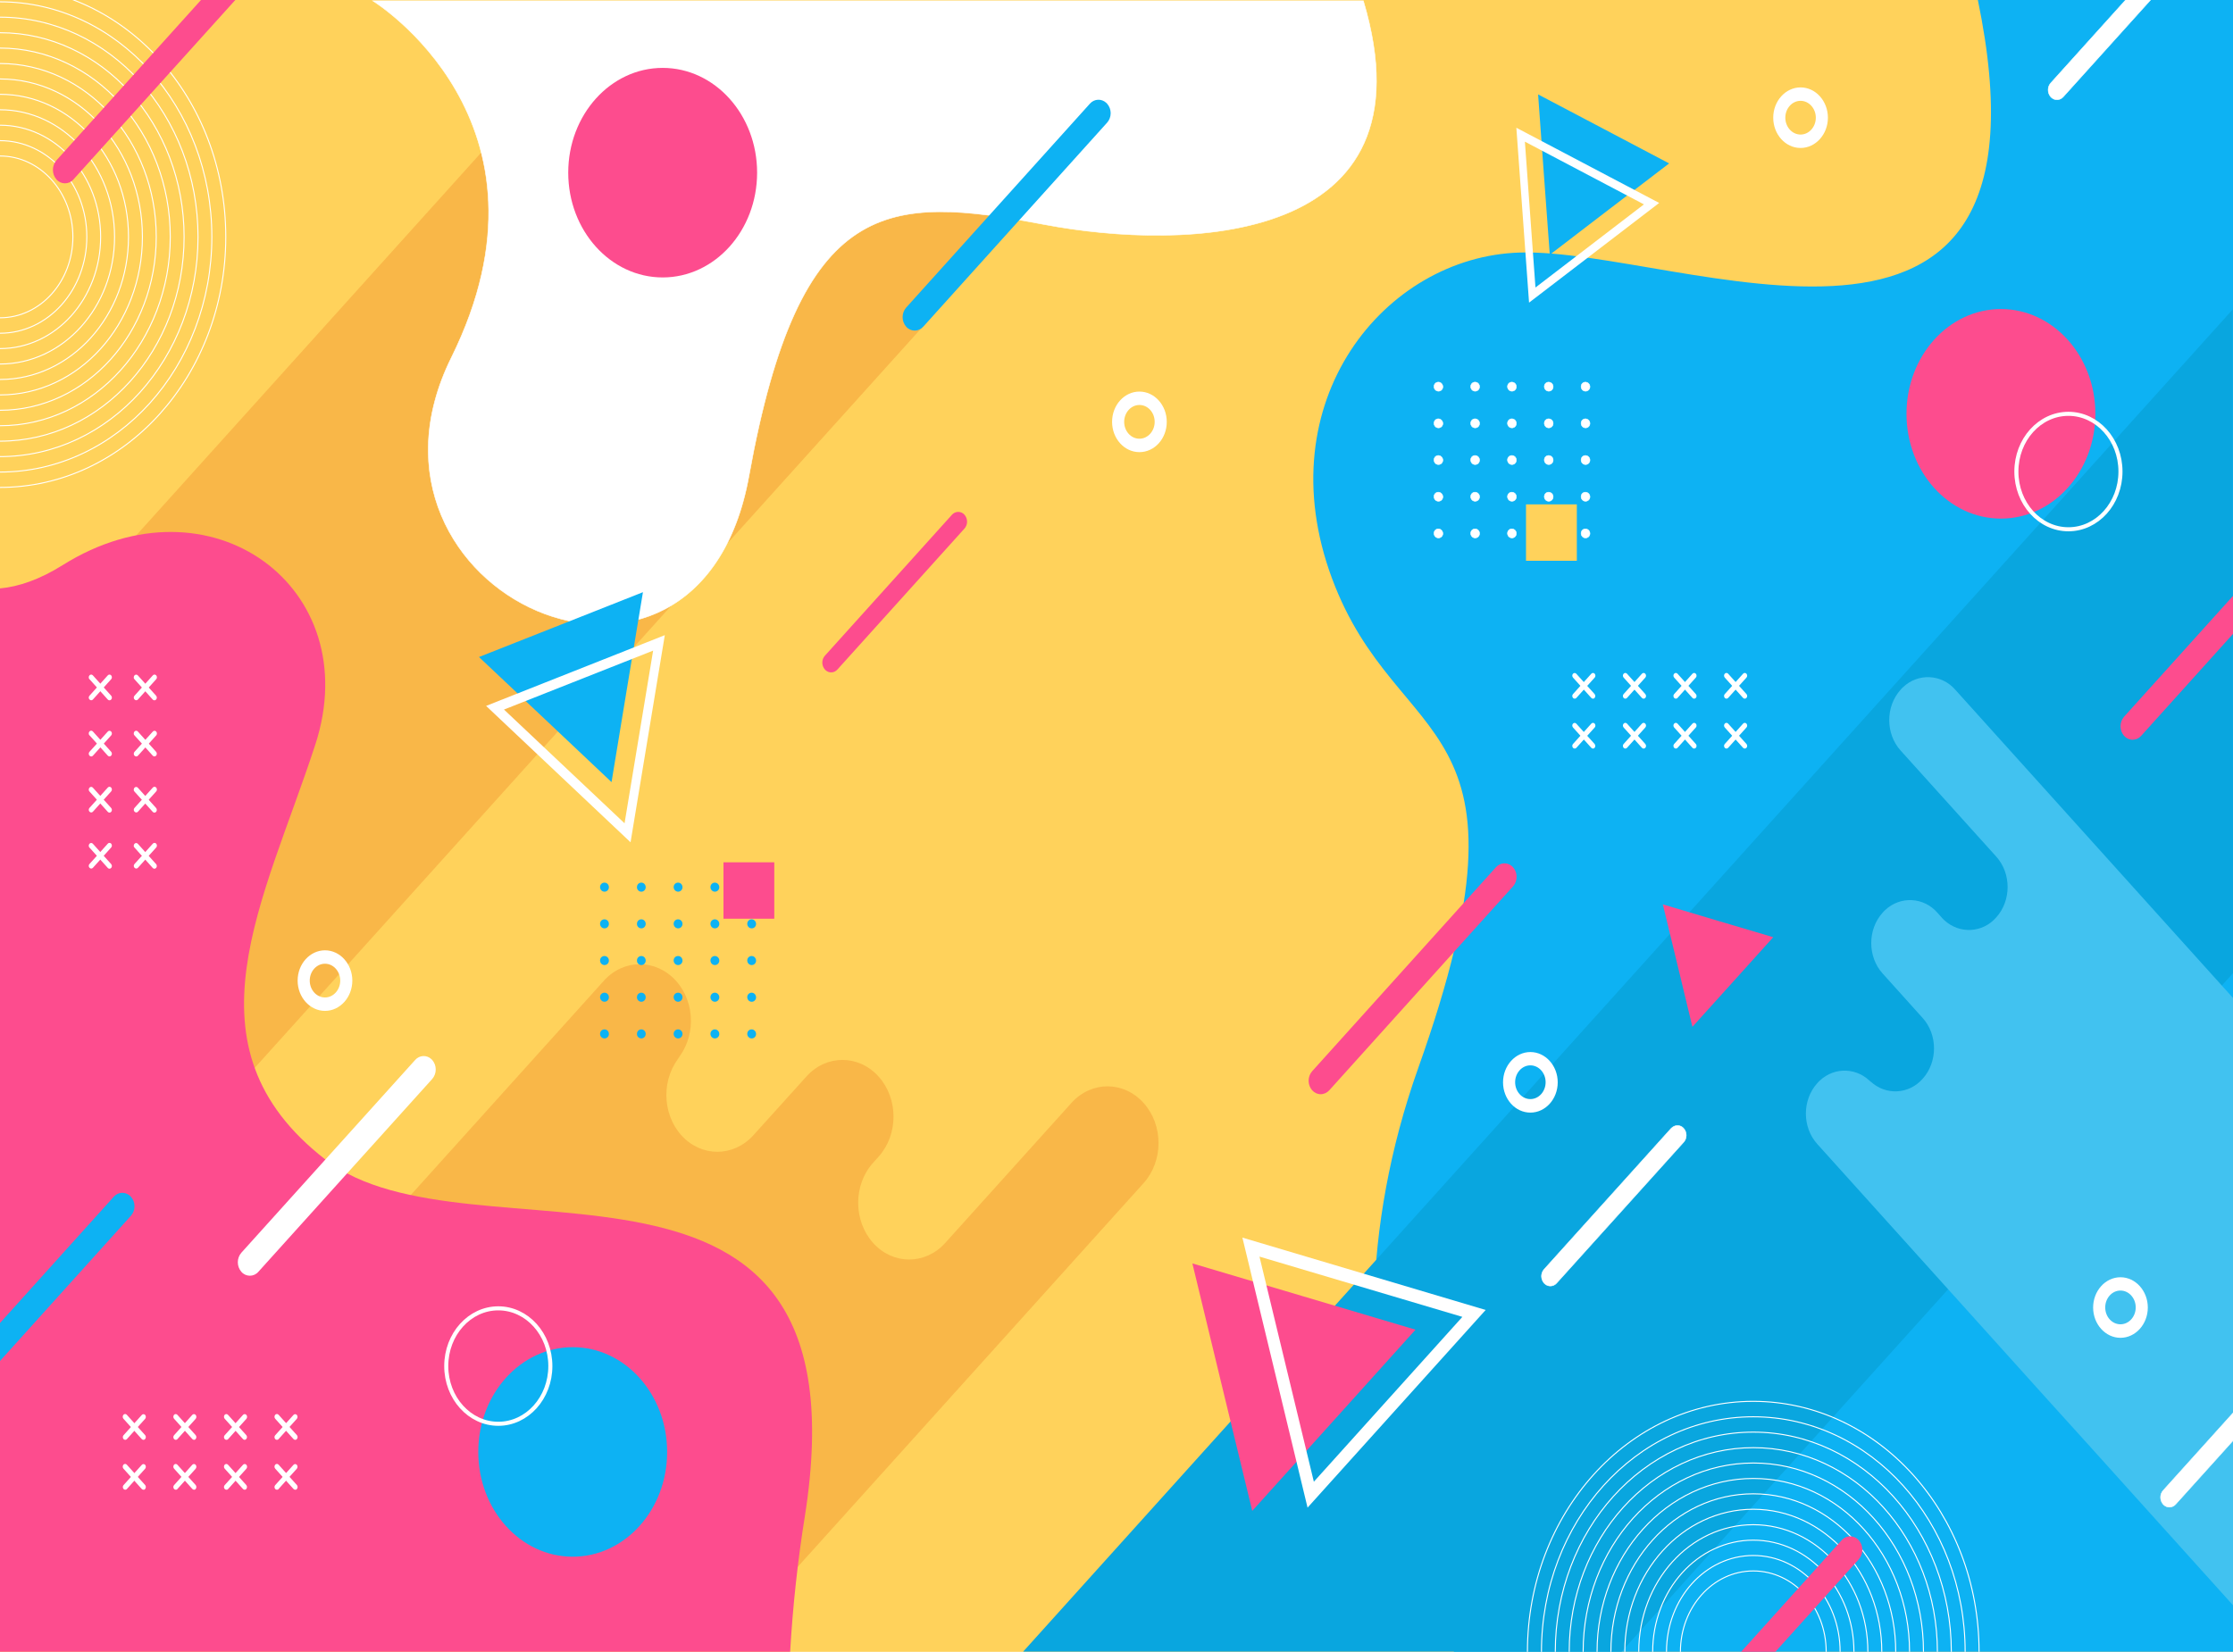 <?xml version="1.0" encoding="utf-8"?>
<!-- Generator: Adobe Illustrator 23.0.1, SVG Export Plug-In . SVG Version: 6.00 Build 0)  -->
<svg version="1.1" id="图层_1" xmlns="http://www.w3.org/2000/svg" xmlns:xlink="http://www.w3.org/1999/xlink" x="0px" y="0px"
	 viewBox="0 0 2196.7 1625.4" style="enable-background:new 0 0 2196.7 1625.4;" xml:space="preserve">
<style type="text/css">
	.st0{clip-path:url(#SVGID_2_);}
	.st1{fill:#FFD25B;}
	.st2{opacity:0.69;fill:#F6AB40;enable-background:new    ;}
	.st3{opacity:0.69;fill-rule:evenodd;clip-rule:evenodd;fill:#F6AB40;enable-background:new    ;}
	.st4{fill:#FD4C8E;}
	.st5{fill:#0DB2F3;}
	.st6{fill-rule:evenodd;clip-rule:evenodd;fill:#09A6DF;}
	.st7{clip-path:url(#SVGID_4_);}
	.st8{fill:none;stroke:#FFFFFF;stroke-miterlimit:10;}
	.st9{fill:#FFFFFF;stroke:#FFFFFF;stroke-width:0.5;stroke-miterlimit:10;}
	.st10{fill:#FFFFFF;}
	.st11{fill:#41C2F0;}
	.st12{fill:none;stroke:#FFFFFF;stroke-width:4;stroke-miterlimit:10;}
</style>
<title>资源 72</title>
<g>
	<g id="图层_3">
		<g>
			<defs>
				<rect id="SVGID_1_" width="2196.7" height="1625.4"/>
			</defs>
			<clipPath id="SVGID_2_">
				<use xlink:href="#SVGID_1_"  style="overflow:visible;"/>
			</clipPath>
			<g class="st0">
				<rect class="st1" width="2196.7" height="1625.4"/>
				<path class="st2" d="M710.5,1624.2l414.5-460c19.6-21.8,19.6-57.1,0-78.9s-51.4-21.8-71,0l-124.1,137.7
					c-19.6,21.8-51.5,21.8-71,0c-19.5-21.8-19.6-57.1,0-78.8l5.4-6c19.6-21.8,19.6-57.1,0-78.9s-51.5-21.8-71,0l-52.1,57.7
					c-19.6,21.8-51.5,21.8-71,0s-19.6-57.1,0-78.9l-5.2,5.8c19.6-21.8,19.6-57.1,0-78.8c-19.6-21.7-51.5-21.8-71,0l-304.3,337.8
					l-24.1,26.8l-28.4,31.6l-237,263H710.5z"/>
				<polygon class="st3" points="1194.2,3.5 605.5,3.5 3.9,671.2 4.2,1324.2 				"/>
				<path class="st4" d="M320,1140.9c-143.3-111.2-60.1-253.9-9.8-408.3S207.1,464.8,61.6,556.1C38.9,570.3,18.4,577.3,0,579v1046.3
					h777.3c2.6-44.7,7.4-89.3,14.5-133.5C856.3,1081,463.4,1252.2,320,1140.9z"/>
				<path class="st5" d="M2226,0h-280.3c87.5,422-292.8,243.8-450.7,248.5c-132.7,4-249.3,146.4-184.7,320.5s210.6,128.5,85.1,481.3
					c-116.7,327.8,35.1,575,35.1,575H2226V0z"/>
				<polygon class="st6" points="1006.5,1625.2 1595.2,1625.2 2196.7,957.6 2196.4,304.5 				"/>
				<g>
					<defs>
						<rect id="SVGID_3_" width="2196.7" height="1625.4"/>
					</defs>
					<clipPath id="SVGID_4_">
						<use xlink:href="#SVGID_3_"  style="overflow:visible;"/>
					</clipPath>
					<g class="st7">
						<path class="st8" d="M1946.9,1625.4c0,136.2-99.4,246.5-222.1,246.5s-222.2-110.4-222.2-246.5s99.4-246.5,222.1-246.5
							S1946.9,1489.2,1946.9,1625.4z"/>
						<path class="st8" d="M1933.2,1625.4c0,127.8-93.3,231.3-208.4,231.3s-208.4-103.5-208.4-231.3s93.3-231.3,208.4-231.3
							S1933.2,1497.6,1933.2,1625.4z"/>
						<path class="st8" d="M1919.6,1625.4c0,119.4-87.2,216.2-194.8,216.2s-194.8-96.8-194.8-216.2s87.2-216.2,194.8-216.2
							S1919.6,1506,1919.6,1625.4z"/>
						<path class="st8" d="M1905.9,1625.4c0,111-81.1,200.9-181.1,200.9c-100,0-181.1-90-181.1-200.9s81.1-200.9,181.1-200.9
							C1824.8,1424.4,1905.9,1514.4,1905.9,1625.4z"/>
						<path class="st8" d="M1892.2,1625.4c0,102.6-75,185.8-167.4,185.8c-92.5,0-167.4-83.2-167.4-185.8s75-185.8,167.4-185.8
							C1817.3,1439.5,1892.2,1522.7,1892.2,1625.4z"/>
						<path class="st8" d="M1878.5,1625.4c0,94.2-68.8,170.6-153.7,170.6s-153.7-76.4-153.7-170.6s68.9-170.6,153.7-170.6
							C1809.7,1454.7,1878.5,1531.1,1878.5,1625.4z"/>
						<path class="st8" d="M1864.9,1625.4c0,85.9-62.7,155.5-140.1,155.5c-77.4,0-140.1-69.6-140.1-155.5s62.7-155.5,140.1-155.5
							C1802.1,1469.9,1864.9,1539.5,1864.9,1625.4z"/>
						<path class="st8" d="M1851.2,1625.4c0,77.5-56.6,140.3-126.4,140.3s-126.4-62.8-126.4-140.3s56.6-140.3,126.4-140.3
							S1851.2,1547.9,1851.2,1625.4z"/>
						<path class="st8" d="M1837.5,1625.4c0,69.1-50.5,125.1-112.7,125.1s-112.7-56-112.7-125.1s50.5-125.1,112.7-125.1
							S1837.5,1556.3,1837.5,1625.4z"/>
						<path class="st8" d="M1823.8,1625.4c0,60.7-44.3,109.9-99,109.9s-99-49.2-99-109.9s44.3-109.9,99-109.9
							S1823.8,1564.6,1823.8,1625.4z"/>
						<path class="st8" d="M1810.2,1625.4c0,52.3-38.2,94.8-85.4,94.8s-85.4-42.4-85.4-94.8s38.2-94.8,85.4-94.8
							S1810.2,1573,1810.2,1625.4z"/>
						<path class="st8" d="M1796.5,1625.4c0,44-32.1,79.6-71.7,79.6c-39.6,0-71.7-35.7-71.7-79.6s32-79.6,71.7-79.6
							C1764.5,1545.8,1796.5,1581.4,1796.5,1625.4z"/>
						<path class="st8" d="M222.1,233.1c0,136.2-99.4,246.5-222.1,246.5s-222.1-110.4-222.1-246.5S-122.7-13.4,0-13.4
							S222.1,97,222.1,233.1z"/>
						<path class="st8" d="M208.4,233.1c0,127.8-93.3,231.4-208.4,231.4s-208.4-103.6-208.4-231.4S-115.1,1.8,0,1.8
							S208.4,105.3,208.4,233.1z"/>
						<path class="st8" d="M194.8,233.1c0,119.4-87.2,216.2-194.8,216.2s-194.8-96.8-194.8-216.2S-107.6,16.9,0,16.9
							S194.8,113.7,194.8,233.1z"/>
						<path class="st8" d="M181.1,233.1c0,111-81.1,201-181.1,201s-181.1-90-181.1-200.9S-100,32.2,0,32.2S181.1,122.1,181.1,233.1z
							"/>
						<path class="st8" d="M167.5,233.1c0,102.6-75,185.8-167.4,185.8s-167.4-83.2-167.4-185.8S-92.5,47.3,0,47.3
							S167.5,130.5,167.5,233.1z"/>
						<path class="st8" d="M153.7,233.1c0,94.3-68.8,170.6-153.7,170.6s-153.7-76.4-153.7-170.6S-84.9,62.5,0,62.5
							S153.7,138.9,153.7,233.1z"/>
						<path class="st8" d="M140.1,233.1C140.1,319,77.4,388.6,0,388.6S-140.1,319-140.1,233.1S-77.4,77.7,0,77.7
							S140.1,147.2,140.1,233.1z"/>
						<path class="st8" d="M126.4,233.1c0,77.5-56.6,140.3-126.4,140.3s-126.4-62.8-126.4-140.3S-69.8,92.8,0,92.8
							S126.4,155.6,126.4,233.1z"/>
						<path class="st8" d="M112.7,233.1c0,69.1-50.5,125.1-112.7,125.1s-112.7-56-112.7-125.1S-62.3,108,0,108
							S112.7,164,112.7,233.1z"/>
						<path class="st8" d="M99,233.1C99,293.8,54.7,343,0,343s-99-49.2-99-109.9s44.3-109.9,99-109.9S99,172.4,99,233.1z"/>
						<path class="st8" d="M85.4,233.1c0,52.3-38.2,94.8-85.4,94.8s-85.4-42.4-85.4-94.8s38.2-94.7,85.4-94.7S85.4,180.8,85.4,233.1
							z"/>
						<path class="st8" d="M71.7,233.1c0,44-32.1,79.6-71.7,79.6s-71.7-35.6-71.7-79.6s32.1-79.6,71.7-79.6S71.7,189.2,71.7,233.1z"
							/>
					</g>
				</g>
				<polygon class="st4" points="1635.8,889.9 1690.1,906.1 1744.4,922.2 1704.7,966.3 1664.9,1010.4 1650.4,950.2 				"/>
				<path class="st9" d="M444,351.9c-115.2,232.8,242.9,393,292.8,116.4c49.9-276.6,136.8-276.5,290.4-247.4
					c138.7,26.3,386,21.1,314-220.1H366.7C366.7,0.8,559.2,119,444,351.9z"/>
				<path class="st5" d="M599,873.2c-0.1,2.5-2.2,4.4-4.6,4.2c-2.4-0.1-4.2-2.3-4.1-4.7c0.1-2.4,2-4.2,4.3-4.2
					C597.2,868.5,599.1,870.6,599,873.2z"/>
				<path class="st5" d="M635.2,873.2c-0.1,2.5-2.2,4.4-4.6,4.2s-4.2-2.3-4-4.7c0.1-2.4,2-4.2,4.3-4.2
					C633.4,868.5,635.3,870.6,635.2,873.2z"/>
				<path class="st5" d="M671.4,873.2c-0.1,2.5-2.2,4.4-4.6,4.2s-4.2-2.3-4.1-4.7c0.1-2.4,2-4.2,4.3-4.2
					C669.6,868.5,671.5,870.6,671.4,873.2z"/>
				<path class="st5" d="M707.6,873.2c-0.1,2.5-2.2,4.4-4.6,4.2c-2.4-0.1-4.2-2.3-4.1-4.7c0.1-2.4,2-4.2,4.3-4.2
					C705.7,868.5,707.7,870.6,707.6,873.2z"/>
				<path class="st5" d="M743.8,873.2c-0.1,2.5-2.2,4.4-4.6,4.2c-2.4-0.1-4.2-2.3-4.1-4.7c0.1-2.4,2-4.2,4.3-4.2
					C741.9,868.5,743.8,870.6,743.8,873.2z"/>
				<path class="st5" d="M599,909.3c-0.1,2.5-2.2,4.4-4.6,4.2c-2.4-0.1-4.2-2.3-4.1-4.7c0.1-2.4,2-4.2,4.3-4.2
					C597.2,904.6,599.1,906.7,599,909.3z"/>
				<path class="st5" d="M635.2,909.3c-0.1,2.5-2.2,4.4-4.6,4.2s-4.2-2.3-4-4.7c0.1-2.4,2-4.2,4.3-4.2
					C633.4,904.6,635.3,906.7,635.2,909.3z"/>
				<path class="st5" d="M671.4,909.3c-0.1,2.5-2.2,4.4-4.6,4.2s-4.2-2.3-4.1-4.7c0.1-2.4,2-4.2,4.3-4.2
					C669.6,904.6,671.5,906.7,671.4,909.3z"/>
				<path class="st5" d="M707.6,909.3c-0.1,2.5-2.2,4.4-4.6,4.2c-2.4-0.1-4.2-2.3-4.1-4.7c0.1-2.4,2-4.2,4.3-4.2
					C705.7,904.6,707.7,906.7,707.6,909.3z"/>
				<path class="st5" d="M743.8,909.3c-0.1,2.5-2.2,4.4-4.6,4.2c-2.4-0.1-4.2-2.3-4.1-4.7c0.1-2.4,2-4.2,4.3-4.2
					C741.9,904.6,743.8,906.7,743.8,909.3z"/>
				<path class="st5" d="M599,945.4c-0.1,2.5-2.2,4.4-4.6,4.2c-2.4-0.1-4.2-2.3-4.1-4.7c0.1-2.4,2-4.2,4.3-4.2
					C597.2,940.7,599.1,942.8,599,945.4z"/>
				<path class="st5" d="M635.2,945.4c-0.1,2.5-2.2,4.4-4.6,4.2s-4.2-2.3-4-4.7c0.1-2.4,2-4.2,4.3-4.2
					C633.4,940.7,635.3,942.8,635.2,945.4z"/>
				<path class="st5" d="M671.4,945.4c-0.1,2.5-2.2,4.4-4.6,4.2c-2.4-0.1-4.2-2.3-4.1-4.7c0.1-2.4,2-4.2,4.3-4.2
					C669.6,940.7,671.5,942.8,671.4,945.4z"/>
				<path class="st5" d="M707.6,945.4c-0.1,2.5-2.2,4.4-4.6,4.2c-2.4-0.1-4.2-2.3-4.1-4.7c0.1-2.4,2-4.2,4.3-4.2
					C705.7,940.7,707.7,942.8,707.6,945.4z"/>
				<path class="st5" d="M743.8,945.4c-0.1,2.5-2.2,4.4-4.6,4.2c-2.4-0.1-4.2-2.3-4.1-4.7c0.1-2.4,2-4.2,4.3-4.2
					C741.9,940.7,743.8,942.8,743.8,945.4z"/>
				<path class="st5" d="M599,981.5c-0.1,2.5-2.2,4.4-4.6,4.2c-2.4-0.1-4.2-2.3-4.1-4.7c0.1-2.4,2-4.2,4.3-4.2
					C597.2,976.8,599.1,978.9,599,981.5z"/>
				<path class="st5" d="M635.2,981.5c-0.1,2.5-2.2,4.4-4.6,4.2c-2.4-0.2-4.2-2.3-4-4.7c0.1-2.4,2-4.2,4.3-4.2
					C633.4,976.8,635.3,978.9,635.2,981.5z"/>
				<path class="st5" d="M671.4,981.5c-0.1,2.5-2.2,4.4-4.6,4.2c-2.4-0.1-4.2-2.3-4.1-4.7c0.1-2.4,2-4.2,4.3-4.2
					C669.6,976.8,671.5,978.9,671.4,981.5z"/>
				<path class="st5" d="M707.6,981.5c-0.1,2.5-2.2,4.4-4.6,4.2c-2.4-0.1-4.2-2.3-4.1-4.7c0.1-2.4,2-4.2,4.3-4.2
					C705.7,976.8,707.7,978.9,707.6,981.5z"/>
				<path class="st5" d="M743.8,981.5c-0.1,2.5-2.2,4.4-4.6,4.2c-2.4-0.1-4.2-2.3-4.1-4.7c0.1-2.4,2-4.2,4.3-4.2
					C741.9,976.8,743.8,978.9,743.8,981.5z"/>
				<path class="st5" d="M599,1017.6c-0.1,2.5-2.2,4.4-4.6,4.2c-2.4-0.1-4.2-2.3-4.1-4.7c0.1-2.4,2-4.2,4.3-4.2
					C597.2,1012.9,599.1,1015,599,1017.6z"/>
				<path class="st5" d="M635.2,1017.6c-0.1,2.5-2.2,4.4-4.6,4.2c-2.4-0.2-4.2-2.3-4-4.7c0.1-2.4,2-4.2,4.3-4.2
					C633.4,1012.9,635.3,1015,635.2,1017.6z"/>
				<path class="st5" d="M671.4,1017.6c-0.1,2.5-2.2,4.4-4.6,4.2c-2.4-0.1-4.2-2.3-4.1-4.7c0.1-2.4,2-4.2,4.3-4.2
					C669.6,1012.9,671.5,1015,671.4,1017.6z"/>
				<path class="st5" d="M707.6,1017.6c-0.1,2.5-2.2,4.4-4.6,4.2c-2.4-0.1-4.2-2.3-4.1-4.7c0.1-2.4,2-4.2,4.3-4.2
					C705.7,1012.9,707.7,1015,707.6,1017.6z"/>
				<path class="st5" d="M743.8,1017.6c-0.1,2.5-2.2,4.4-4.6,4.2c-2.4-0.1-4.2-2.3-4.1-4.7c0.1-2.4,2-4.2,4.3-4.2
					C741.9,1012.9,743.8,1015,743.8,1017.6z"/>
				<rect x="711.7" y="848.5" class="st4" width="50" height="55.5"/>
				<path class="st9" d="M1419.4,380.7c-0.1,2.5-2.2,4.4-4.6,4.2s-4.2-2.3-4.1-4.7c0.1-2.4,2-4.2,4.3-4.2
					C1417.5,376,1419.4,378.2,1419.4,380.7z"/>
				<path class="st9" d="M1455.5,380.7c-0.1,2.5-2.2,4.4-4.6,4.2c-2.4-0.1-4.2-2.3-4.1-4.7c0.1-2.4,2-4.2,4.3-4.2
					C1453.7,376,1455.6,378.2,1455.5,380.7z"/>
				<path class="st9" d="M1491.7,380.7c-0.1,2.5-2.2,4.4-4.6,4.2c-2.4-0.1-4.2-2.3-4.1-4.7c0.1-2.4,2-4.2,4.3-4.2
					C1489.9,376.1,1491.8,378.2,1491.7,380.7z"/>
				<path class="st9" d="M1527.9,380.7c-0.1,2.5-2.2,4.4-4.6,4.2s-4.2-2.3-4.1-4.7c0.1-2.4,2-4.2,4.3-4.2
					C1526.1,376.1,1528,378.2,1527.9,380.7z"/>
				<path class="st9" d="M1564.1,380.7c-0.1,2.5-2.2,4.4-4.6,4.2c-2.4-0.1-4.2-2.3-4.1-4.7c0.1-2.4,2-4.2,4.3-4.2
					C1562.2,376.1,1564.2,378.2,1564.1,380.7z"/>
				<path class="st9" d="M1419.4,416.8c-0.1,2.5-2.2,4.4-4.6,4.2c-2.4-0.1-4.2-2.3-4.1-4.7c0.1-2.4,2-4.2,4.3-4.2
					C1417.5,412.2,1419.4,414.3,1419.4,416.8z"/>
				<path class="st9" d="M1455.5,416.8c-0.1,2.5-2.2,4.4-4.6,4.2c-2.4-0.1-4.2-2.3-4.1-4.7c0.1-2.4,2-4.2,4.3-4.2
					C1453.7,412.2,1455.6,414.3,1455.5,416.8z"/>
				<path class="st9" d="M1491.7,416.8c-0.1,2.5-2.2,4.4-4.6,4.2c-2.4-0.1-4.2-2.3-4.1-4.7c0.1-2.4,2-4.2,4.3-4.2
					C1489.9,412.2,1491.8,414.3,1491.7,416.8z"/>
				<path class="st9" d="M1527.9,416.8c-0.1,2.5-2.2,4.4-4.6,4.2c-2.4-0.1-4.2-2.3-4.1-4.7c0.1-2.4,2-4.2,4.3-4.2
					C1526.1,412.2,1528,414.3,1527.9,416.8z"/>
				<path class="st9" d="M1564.1,416.8c-0.1,2.5-2.2,4.4-4.6,4.2c-2.4-0.1-4.2-2.3-4.1-4.7c0.1-2.4,2-4.2,4.3-4.2
					C1562.2,412.2,1564.2,414.3,1564.1,416.8z"/>
				<path class="st9" d="M1419.4,452.9c-0.1,2.5-2.2,4.4-4.6,4.2c-2.4-0.1-4.2-2.3-4.1-4.7c0.1-2.4,2-4.2,4.3-4.2
					C1417.5,448.3,1419.4,450.4,1419.4,452.9z"/>
				<path class="st9" d="M1455.5,452.9c-0.1,2.5-2.2,4.4-4.6,4.2c-2.4-0.1-4.2-2.3-4.1-4.7c0.1-2.4,2-4.2,4.3-4.2
					C1453.7,448.3,1455.6,450.4,1455.5,452.9z"/>
				<path class="st9" d="M1491.7,452.9c-0.1,2.5-2.2,4.4-4.6,4.2c-2.4-0.1-4.2-2.3-4.1-4.7c0.1-2.4,2-4.2,4.3-4.2
					C1489.9,448.3,1491.8,450.4,1491.7,452.9z"/>
				<path class="st9" d="M1527.9,452.9c-0.1,2.5-2.2,4.4-4.6,4.2c-2.4-0.1-4.2-2.3-4.1-4.7c0.1-2.4,2-4.2,4.3-4.2
					C1526.1,448.3,1528,450.4,1527.9,452.9z"/>
				<path class="st9" d="M1564.1,452.9c-0.1,2.5-2.2,4.4-4.6,4.2c-2.4-0.1-4.2-2.3-4.1-4.7c0.1-2.4,2-4.2,4.3-4.2
					C1562.2,448.3,1564.2,450.4,1564.1,452.9z"/>
				<path class="st9" d="M1419.4,489c-0.1,2.5-2.2,4.4-4.6,4.2c-2.4-0.1-4.2-2.3-4.1-4.7c0.1-2.4,2-4.2,4.3-4.2
					C1417.5,484.4,1419.4,486.5,1419.4,489z"/>
				<path class="st9" d="M1455.5,489c-0.1,2.5-2.2,4.4-4.6,4.2c-2.4-0.1-4.2-2.3-4.1-4.7c0.1-2.4,2-4.2,4.3-4.2
					C1453.7,484.4,1455.6,486.5,1455.5,489z"/>
				<path class="st9" d="M1491.7,489c-0.1,2.5-2.2,4.4-4.6,4.2c-2.4-0.1-4.2-2.3-4.1-4.7c0.1-2.4,2-4.2,4.3-4.2
					C1489.9,484.4,1491.8,486.5,1491.7,489z"/>
				<path class="st9" d="M1527.9,489c-0.1,2.5-2.2,4.4-4.6,4.2c-2.4-0.1-4.2-2.3-4.1-4.7c0.1-2.4,2-4.2,4.3-4.2
					C1526.1,484.4,1528,486.5,1527.9,489z"/>
				<path class="st9" d="M1564.1,489c-0.1,2.5-2.2,4.4-4.6,4.2c-2.4-0.1-4.2-2.3-4.1-4.7c0.1-2.4,2-4.2,4.3-4.2
					C1562.2,484.4,1564.2,486.5,1564.1,489z"/>
				<path class="st9" d="M1419.4,525.1c-0.1,2.5-2.2,4.4-4.6,4.2c-2.4-0.1-4.2-2.3-4.1-4.7c0.1-2.4,2-4.2,4.3-4.2
					C1417.5,520.5,1419.4,522.6,1419.4,525.1z"/>
				<path class="st9" d="M1455.5,525.1c-0.1,2.5-2.2,4.4-4.6,4.2c-2.4-0.1-4.2-2.3-4.1-4.7c0.1-2.4,2-4.2,4.3-4.2
					C1453.7,520.5,1455.6,522.6,1455.5,525.1z"/>
				<path class="st9" d="M1491.7,525.1c-0.1,2.5-2.2,4.4-4.6,4.2c-2.4-0.1-4.2-2.3-4.1-4.7c0.1-2.4,2-4.2,4.3-4.2
					C1489.9,520.5,1491.8,522.6,1491.7,525.1z"/>
				<path class="st9" d="M1527.9,525.1c-0.1,2.5-2.2,4.4-4.6,4.2c-2.4-0.1-4.2-2.3-4.1-4.7c0.1-2.4,2-4.2,4.3-4.2
					C1526.1,520.5,1528,522.6,1527.9,525.1z"/>
				<path class="st9" d="M1564.1,525.1c-0.1,2.5-2.2,4.4-4.6,4.2c-2.4-0.1-4.2-2.3-4.1-4.7c0.1-2.4,2-4.2,4.3-4.2
					C1562.2,520.5,1564.2,522.6,1564.1,525.1z"/>
				<path class="st10" d="M1567.1,687.5c-0.6,0-1.3-0.3-1.7-0.8l-18-20c-0.9-1.1-0.9-2.7,0-3.7c0.9-1,2.3-1,3.2-0.1
					c0,0,0.1,0.1,0.1,0.1l18,20c0.9,1.1,0.9,2.7,0,3.7C1568.4,687.2,1567.8,687.5,1567.1,687.5z"/>
				<path class="st10" d="M1549.1,687.5c-0.6,0-1.3-0.3-1.7-0.8c-0.9-1.1-0.9-2.7,0-3.7l18-20c0.8-1,2.3-1.1,3.2-0.2
					c0.1,0.1,0.1,0.1,0.2,0.2c0.9,1.1,0.9,2.7,0,3.7l-18,20C1550.4,687.2,1549.8,687.5,1549.1,687.5z"/>
				<path class="st10" d="M1616.9,687.5c-0.6,0-1.3-0.3-1.7-0.8l-18-20c-0.9-1.1-0.9-2.7,0-3.7c0.8-1,2.3-1.1,3.2-0.2
					c0.1,0.1,0.1,0.1,0.2,0.2l18,20c0.9,1.1,0.9,2.7,0,3.7C1618.2,687.2,1617.5,687.5,1616.9,687.5z"/>
				<path class="st10" d="M1598.9,687.5c-0.6,0-1.3-0.3-1.7-0.8c-0.9-1.1-0.9-2.7,0-3.7l18-20c0.8-1,2.3-1.1,3.2-0.2
					c0.1,0.1,0.1,0.1,0.2,0.2c0.9,1.1,0.9,2.7,0,3.7l-18,20C1600.2,687.2,1599.5,687.5,1598.9,687.5z"/>
				<path class="st10" d="M1666.6,687.5c-0.6,0-1.3-0.3-1.7-0.8l-18-20c-0.9-1.1-0.9-2.7,0-3.7c0.8-1,2.3-1.1,3.2-0.2
					c0.1,0.1,0.1,0.1,0.2,0.2l18,20c0.9,1.1,0.9,2.7,0,3.7C1667.9,687.2,1667.3,687.5,1666.6,687.5z"/>
				<path class="st10" d="M1648.6,687.5c-0.6,0-1.3-0.3-1.7-0.8c-0.9-1.1-0.9-2.7,0-3.7l18-20c0.8-1,2.3-1.1,3.2-0.2
					c0.1,0.1,0.1,0.1,0.2,0.2c0.9,1.1,0.9,2.7,0,3.7l-18,20C1649.9,687.2,1649.3,687.5,1648.6,687.5z"/>
				<path class="st10" d="M1716.4,687.5c-0.6,0-1.3-0.3-1.7-0.8l-18-20c-0.9-1.1-0.9-2.7,0-3.7c0.8-1,2.3-1.1,3.2-0.2
					c0.1,0.1,0.1,0.1,0.2,0.2l18,20c0.9,1.1,0.9,2.7,0,3.7C1717.6,687.2,1717,687.5,1716.4,687.5z"/>
				<path class="st10" d="M1698.4,687.5c-0.6,0-1.3-0.3-1.7-0.8c-0.9-1.1-0.9-2.7,0-3.7l18-20c0.8-1,2.3-1.1,3.2-0.2
					c0.1,0.1,0.1,0.1,0.2,0.2c0.9,1.1,0.9,2.7,0,3.7l-18,20C1699.7,687.2,1699,687.5,1698.4,687.5z"/>
				<path class="st10" d="M1567.1,736.6c-0.6,0-1.3-0.3-1.7-0.8l-18-20c-0.9-1.1-0.9-2.7,0-3.7c0.9-1,2.3-1,3.2-0.1
					c0,0,0.1,0.1,0.1,0.1l18,20c0.9,1.1,0.9,2.7,0,3.7C1568.4,736.3,1567.8,736.6,1567.1,736.6z"/>
				<path class="st10" d="M1549.1,736.6c-0.6,0-1.3-0.3-1.7-0.8c-0.9-1.1-0.9-2.7,0-3.7l18-20c0.8-1,2.3-1.1,3.2-0.2
					c0.1,0.1,0.1,0.1,0.2,0.2c0.9,1.1,0.9,2.7,0,3.7l-18,20C1550.4,736.3,1549.8,736.6,1549.1,736.6z"/>
				<path class="st10" d="M1616.9,736.6c-0.6,0-1.3-0.3-1.7-0.8l-18-20c-0.9-1.1-0.9-2.7,0-3.7c0.8-1,2.3-1.1,3.2-0.2
					c0.1,0.1,0.1,0.1,0.2,0.2l18,20c0.9,1.1,0.9,2.7,0,3.7C1618.2,736.3,1617.5,736.6,1616.9,736.6z"/>
				<path class="st10" d="M1598.9,736.6c-0.6,0-1.3-0.3-1.7-0.8c-0.9-1.1-0.9-2.7,0-3.7l18-20c0.8-1,2.3-1.1,3.2-0.2
					c0.1,0.1,0.1,0.1,0.2,0.2c0.9,1.1,0.9,2.7,0,3.7l-18,20C1600.2,736.3,1599.5,736.6,1598.9,736.6z"/>
				<path class="st10" d="M1666.6,736.6c-0.6,0-1.3-0.3-1.7-0.8l-18-20c-0.9-1.1-0.9-2.7,0-3.7c0.8-1,2.3-1.1,3.2-0.2
					c0.1,0.1,0.1,0.1,0.2,0.2l18,20c0.9,1.1,0.9,2.7,0,3.7C1667.9,736.3,1667.3,736.6,1666.6,736.6z"/>
				<path class="st10" d="M1648.6,736.6c-0.6,0-1.3-0.3-1.7-0.8c-0.9-1.1-0.9-2.7,0-3.7l18-20c0.8-1,2.3-1.1,3.2-0.2
					c0.1,0.1,0.1,0.1,0.2,0.2c0.9,1.1,0.9,2.7,0,3.7l-18,20C1649.9,736.3,1649.3,736.6,1648.6,736.6z"/>
				<path class="st10" d="M1716.4,736.6c-0.6,0-1.3-0.3-1.7-0.8l-18-20c-0.9-1.1-0.9-2.7,0-3.7c0.8-1,2.3-1.1,3.2-0.2
					c0.1,0.1,0.1,0.1,0.2,0.2l18,20c0.9,1.1,0.9,2.7,0,3.7C1717.6,736.3,1717,736.6,1716.4,736.6z"/>
				<path class="st10" d="M1698.4,736.6c-0.6,0-1.3-0.3-1.7-0.8c-0.9-1.1-0.9-2.7,0-3.7l18-20c0.8-1,2.3-1.1,3.2-0.2
					c0.1,0.1,0.1,0.1,0.2,0.2c0.9,1.1,0.9,2.7,0,3.7l-18,20C1699.7,736.3,1699,736.6,1698.4,736.6z"/>
				<path class="st10" d="M131.6,686.5c0-0.7,0.2-1.4,0.7-1.9l18-20c0.8-1,2.3-1.1,3.2-0.2c0.1,0.1,0.1,0.1,0.2,0.2
					c0.9,1.1,0.9,2.7,0,3.7l-18,20c-0.9,1-2.3,1-3.2,0.1c0,0-0.1-0.1-0.1-0.1C131.9,687.9,131.6,687.2,131.6,686.5z"/>
				<path class="st10" d="M131.6,666.5c0-0.7,0.2-1.4,0.7-1.9c0.9-1,2.3-1,3.2-0.1c0,0,0.1,0.1,0.1,0.1l18,20c0.9,1.1,0.9,2.7,0,3.7
					c-0.8,1-2.3,1.1-3.2,0.2c-0.1-0.1-0.1-0.1-0.2-0.2l-18-20C131.8,667.9,131.5,667.2,131.6,666.5z"/>
				<path class="st10" d="M131.6,741.7c0-0.7,0.2-1.4,0.7-1.9l18-19.9c0.8-1,2.3-1.1,3.2-0.2c0.1,0.1,0.1,0.1,0.2,0.2
					c0.9,1.1,0.9,2.7,0,3.7l-18,20c-0.9,1-2.3,1-3.2,0.1c0,0-0.1-0.1-0.1-0.1C131.8,743.1,131.6,742.4,131.6,741.7z"/>
				<path class="st10" d="M131.6,721.7c0-0.7,0.2-1.4,0.7-1.9c0.9-1,2.3-1,3.2-0.1c0,0,0.1,0.1,0.1,0.1l18,20c0.9,1.1,0.9,2.7,0,3.7
					c-0.8,1-2.3,1.1-3.2,0.2c-0.1-0.1-0.1-0.1-0.2-0.2l-18-20C131.8,723.1,131.5,722.4,131.6,721.7z"/>
				<path class="st10" d="M131.6,796.9c0-0.7,0.2-1.4,0.7-1.9l18-20c0.8-1,2.3-1.1,3.2-0.2c0.1,0.1,0.1,0.1,0.2,0.2
					c0.9,1.1,0.9,2.7,0,3.7l-18,20c-0.9,1-2.3,1-3.2,0.1c0,0-0.1-0.1-0.1-0.1C131.9,798.3,131.6,797.6,131.6,796.9z"/>
				<path class="st10" d="M131.6,777c0-0.7,0.2-1.4,0.7-1.9c0.9-1,2.3-1,3.2-0.1c0,0,0.1,0.1,0.1,0.1l18,20c0.9,1.1,0.9,2.7,0,3.7
					c-0.8,1-2.3,1.1-3.2,0.2c-0.1-0.1-0.1-0.1-0.2-0.2l-18-20C131.8,778.3,131.5,777.7,131.6,777z"/>
				<path class="st10" d="M131.6,852.1c0-0.7,0.2-1.4,0.7-1.9l18-20c0.8-1,2.3-1.1,3.2-0.2c0.1,0.1,0.1,0.1,0.2,0.2
					c0.9,1.1,0.9,2.7,0,3.7l-18,20c-0.9,1-2.3,1-3.2,0.1c0,0-0.1-0.1-0.1-0.1C131.9,853.5,131.6,852.9,131.6,852.1z"/>
				<path class="st10" d="M131.6,832.2c0-0.7,0.2-1.4,0.7-1.9c0.9-1,2.3-1,3.2-0.1c0,0,0.1,0.1,0.1,0.1l18,20c0.9,1.1,0.9,2.7,0,3.7
					c-0.8,1-2.3,1.1-3.2,0.2c-0.1-0.1-0.1-0.1-0.2-0.2l-17.9-20C131.8,833.5,131.5,832.9,131.6,832.2z"/>
				<path class="st10" d="M87.3,686.5c0-0.7,0.2-1.4,0.7-1.9l18-20c0.8-1,2.3-1.1,3.2-0.2c0.1,0.1,0.1,0.1,0.2,0.2
					c0.9,1.1,0.9,2.7,0,3.7l-18,20c-0.9,1-2.3,1-3.2,0.1c0,0-0.1-0.1-0.1-0.1C87.6,687.9,87.3,687.2,87.3,686.5z"/>
				<path class="st10" d="M87.3,666.5c0-0.7,0.2-1.4,0.7-1.9c0.8-1,2.3-1.1,3.2-0.2c0.1,0.1,0.1,0.1,0.2,0.2l18,20
					c0.9,1.1,0.9,2.7,0,3.7c-0.8,1-2.3,1.1-3.2,0.2c-0.1-0.1-0.1-0.1-0.2-0.2l-18-20C87.5,667.9,87.3,667.2,87.3,666.5z"/>
				<path class="st10" d="M87.3,741.7c0-0.7,0.2-1.4,0.7-1.9l18-19.9c0.8-1,2.3-1.1,3.2-0.2c0.1,0.1,0.1,0.1,0.2,0.2
					c0.9,1.1,0.9,2.7,0,3.7l-18,20c-0.9,1-2.3,1-3.2,0.1c0,0-0.1-0.1-0.1-0.1C87.6,743.1,87.3,742.4,87.3,741.7z"/>
				<path class="st10" d="M87.3,721.7c0-0.7,0.2-1.4,0.7-1.9c0.8-1,2.3-1.1,3.2-0.2c0.1,0.1,0.1,0.1,0.2,0.2l18,20
					c0.9,1.1,0.9,2.7,0,3.7c-0.8,1-2.3,1.1-3.2,0.2c-0.1-0.1-0.1-0.1-0.2-0.2l-18-20C87.5,723.1,87.3,722.4,87.3,721.7z"/>
				<path class="st10" d="M87.3,796.9c0-0.7,0.2-1.4,0.7-1.9l18-20c0.8-1,2.3-1.1,3.2-0.2c0.1,0.1,0.1,0.1,0.2,0.2
					c0.9,1.1,0.9,2.7,0,3.7l-18,20c-0.9,1-2.3,1-3.2,0.1c0,0-0.1-0.1-0.1-0.1C87.6,798.3,87.3,797.6,87.3,796.9z"/>
				<path class="st10" d="M87.3,777c0-0.7,0.2-1.4,0.7-1.9c0.8-1,2.3-1.1,3.2-0.2c0.1,0.1,0.1,0.1,0.2,0.2l18,20
					c0.9,1.1,0.9,2.7,0,3.7c-0.8,1-2.3,1.1-3.2,0.2c-0.1-0.1-0.1-0.1-0.2-0.2l-18-20C87.5,778.3,87.3,777.7,87.3,777z"/>
				<path class="st10" d="M87.3,852.1c0-0.7,0.2-1.4,0.7-1.9l18-20c0.8-1,2.3-1.1,3.2-0.2c0.1,0.1,0.1,0.1,0.2,0.2
					c0.9,1.1,0.9,2.7,0,3.7l-18,20c-0.9,1-2.3,1-3.2,0.1c0,0-0.1-0.1-0.1-0.1C87.6,853.5,87.3,852.8,87.3,852.1z"/>
				<path class="st10" d="M87.3,832.2c0-0.7,0.2-1.4,0.7-1.9c0.8-1,2.3-1.1,3.2-0.2c0.1,0.1,0.1,0.1,0.2,0.2l18,20
					c0.9,1.1,0.9,2.7,0,3.7c-0.8,1-2.3,1.1-3.2,0.2c-0.1-0.1-0.1-0.1-0.2-0.2l-18-20C87.5,833.5,87.3,832.9,87.3,832.2z"/>
				<path class="st10" d="M141.1,1416.8c-0.6,0-1.3-0.3-1.7-0.8l-18-20c-0.9-1.1-0.9-2.7,0-3.8c0.8-1,2.3-1.1,3.2-0.2
					c0.1,0.1,0.1,0.1,0.2,0.2l18,20c0.9,1.1,0.9,2.7,0,3.7C142.4,1416.6,141.8,1416.8,141.1,1416.8z"/>
				<path class="st10" d="M123.2,1416.8c-0.6,0-1.3-0.3-1.7-0.8c-0.9-1.1-0.9-2.7,0-3.7l18-20c0.9-1,2.3-1,3.2-0.1
					c0,0,0.1,0.1,0.1,0.1c0.9,1.1,0.9,2.7,0,3.8l-18,20C124.4,1416.5,123.8,1416.8,123.2,1416.8z"/>
				<path class="st10" d="M190.9,1416.8c-0.6,0-1.3-0.3-1.7-0.8l-18-20c-0.9-1.1-0.9-2.7,0-3.8c0.9-1,2.3-1,3.2-0.1
					c0,0,0.1,0.1,0.1,0.1l18,20c0.9,1.1,0.9,2.7,0,3.7C192.2,1416.5,191.6,1416.8,190.9,1416.8z"/>
				<path class="st10" d="M172.9,1416.8c-0.6,0-1.2-0.3-1.7-0.8c-0.9-1.1-0.9-2.7,0-3.7l17.9-20c0.8-1,2.3-1.1,3.2-0.2
					c0.1,0.1,0.1,0.1,0.2,0.2c0.9,1.1,0.9,2.7,0,3.8l-18,20C174.2,1416.5,173.6,1416.8,172.9,1416.8z"/>
				<path class="st10" d="M240.7,1416.8c-0.6,0-1.3-0.3-1.7-0.8l-18-20c-0.9-1.1-0.9-2.7,0-3.8c0.9-1,2.3-1,3.2-0.1
					c0,0,0.1,0.1,0.1,0.1l18,20c0.9,1.1,0.9,2.7,0,3.7C241.9,1416.5,241.3,1416.8,240.7,1416.8z"/>
				<path class="st10" d="M222.7,1416.8c-0.6,0-1.2-0.3-1.7-0.8c-0.9-1.1-0.9-2.7,0-3.7l18-20c0.8-1,2.3-1.1,3.2-0.2
					c0.1,0.1,0.1,0.1,0.2,0.2c0.9,1.1,0.9,2.7,0,3.8l-18,20C224,1416.6,223.3,1416.8,222.7,1416.8z"/>
				<path class="st10" d="M290.4,1416.8c-0.6,0-1.3-0.3-1.7-0.8l-18-20c-0.9-1.1-0.9-2.7,0-3.8c0.8-1,2.3-1.1,3.2-0.2
					c0.1,0.1,0.1,0.1,0.2,0.2l18,20c0.9,1.1,0.9,2.7,0,3.7C291.7,1416.6,291.1,1416.8,290.4,1416.8z"/>
				<path class="st10" d="M272.4,1416.8c-0.6,0-1.2-0.3-1.7-0.8c-0.9-1.1-0.9-2.7,0-3.7l18-20c0.9-1,2.3-1,3.2-0.1
					c0,0,0.1,0.1,0.1,0.1c0.9,1.1,0.9,2.7,0,3.8l-18,20C273.7,1416.5,273.1,1416.8,272.4,1416.8z"/>
				<path class="st10" d="M141.1,1465.9c-0.6,0-1.2-0.3-1.7-0.8l-18-20c-0.9-1.1-0.9-2.7,0-3.8c0.8-1,2.3-1.1,3.2-0.2
					c0.1,0.1,0.1,0.1,0.2,0.2l18,20c0.9,1.1,0.9,2.7,0,3.8C142.5,1465.7,141.8,1466,141.1,1465.9z"/>
				<path class="st10" d="M123.2,1465.9c-0.6,0-1.3-0.3-1.7-0.8c-0.9-1.1-0.9-2.7,0-3.7l18-20c0.9-1,2.3-1,3.2-0.1
					c0,0,0.1,0.1,0.1,0.1c0.9,1.1,0.9,2.7,0,3.8l-18,20C124.4,1465.7,123.8,1465.9,123.2,1465.9z"/>
				<path class="st10" d="M190.9,1465.9c-0.6,0-1.2-0.3-1.7-0.8l-18-20c-0.9-1.1-0.9-2.7,0-3.8c0.9-1,2.3-1,3.2-0.1
					c0,0,0.1,0.1,0.1,0.1l18,20c0.9,1.1,0.9,2.7,0,3.8C192.2,1465.7,191.6,1465.9,190.9,1465.9z"/>
				<path class="st10" d="M172.9,1465.9c-0.6,0-1.2-0.3-1.7-0.8c-0.9-1.1-0.9-2.7,0-3.7l17.9-20c0.8-1,2.3-1.1,3.2-0.2
					c0.1,0.1,0.1,0.1,0.2,0.2c0.9,1.1,0.9,2.7,0,3.8l-18,20C174.2,1465.7,173.6,1465.9,172.9,1465.9z"/>
				<path class="st10" d="M240.7,1465.9c-0.6,0-1.2-0.3-1.7-0.8l-18-20c-0.9-1.1-0.9-2.7,0-3.8c0.9-1,2.3-1,3.2-0.1
					c0,0,0.1,0.1,0.1,0.1l18,20c0.9,1.1,0.9,2.7,0,3.8C241.9,1465.7,241.3,1465.9,240.7,1465.9z"/>
				<path class="st10" d="M222.7,1465.9c-0.6,0-1.2-0.3-1.7-0.8c-0.9-1.1-0.9-2.7,0-3.7l18-20c0.8-1,2.3-1.1,3.2-0.2
					c0.1,0.1,0.1,0.1,0.2,0.2c0.9,1.1,0.9,2.7,0,3.8l-18,20C224,1465.7,223.3,1466,222.7,1465.9z"/>
				<path class="st10" d="M290.4,1465.9c-0.6,0-1.2-0.3-1.7-0.8l-18-20c-0.9-1.1-0.9-2.7,0-3.8c0.8-1,2.3-1.1,3.2-0.2
					c0.1,0.1,0.1,0.1,0.2,0.2l18,20c0.9,1.1,0.9,2.7,0,3.8C291.7,1465.7,291.1,1466,290.4,1465.9z"/>
				<path class="st10" d="M272.4,1465.9c-0.6,0-1.2-0.3-1.7-0.8c-0.9-1.1-0.9-2.7,0-3.7l18-20c0.9-1,2.3-1,3.2-0.1
					c0,0,0.1,0.1,0.1,0.1c0.9,1.1,0.9,2.7,0,3.8l-18,20C273.7,1465.7,273.1,1465.9,272.4,1465.9z"/>
				<path class="st11" d="M2237.7,1027.5l-314.2-348.8c-13.5-15.5-36.6-16.6-51.4-2.5c-0.9,0.8-1.7,1.6-2.4,2.5
					c-14.9,16.5-14.9,43.3,0,59.8l94.1,104.4c14.9,16.5,14.9,43.3,0,59.8c-13.5,15.5-36.5,16.6-51.4,2.5c-0.8-0.8-1.7-1.6-2.4-2.5
					l-4.1-4.6c-13.5-15.5-36.5-16.6-51.4-2.6c-0.9,0.8-1.7,1.7-2.5,2.6c-14.9,16.5-14.9,43.3,0,59.8l39.4,43.8
					c14.9,16.5,14.9,43.3,0,59.8c-13.5,15.5-36.6,16.6-51.4,2.5c-0.9-0.8-1.7-1.6-2.4-2.5l3.9,4.4c-13.5-15.5-36.5-16.6-51.4-2.5
					c-0.8,0.8-1.7,1.6-2.4,2.5c-14.9,16.5-14.9,43.3,0,59.8l230.7,256.1l18.3,20.2l21.6,23.9l179.6,199.4L2237.7,1027.5z"/>
				<polygon class="st4" points="1173,1243.2 1282.8,1275.8 1392.5,1308.4 1312.2,1397.6 1231.9,1486.7 1202.4,1365 				"/>
				<path class="st10" d="M1286.3,1483.5l-64.1-265.7l239.3,71.2L1286.3,1483.5z M1239,1236.5l53.5,221.5l146.1-162.2L1239,1236.5z"
					/>
				<polygon class="st5" points="471.2,646.5 551.9,614.6 632.5,582.7 617,676.1 601.6,769.6 536.4,708 				"/>
				<path class="st10" d="M620.3,828.8L478.2,694.6L654,625L620.3,828.8z M495.8,698.2l118.6,111.9l28.1-169.9L495.8,698.2z"/>
				<polygon class="st5" points="1513.1,92.9 1577.5,126.8 1642,160.8 1583.3,205.7 1524.6,250.7 1518.8,171.8 				"/>
				<path class="st10" d="M1504.2,297.8l-12.5-172.1l140.5,74L1504.2,297.8z M1500.1,139.4l10.4,143.5l106.7-81.8L1500.1,139.4z"/>
				<ellipse class="st5" cx="563.4" cy="1428.7" rx="92.9" ry="103.1"/>
				<ellipse class="st4" cx="1968.4" cy="407.2" rx="92.9" ry="103.1"/>
				<ellipse class="st4" cx="651.9" cy="169.9" rx="92.9" ry="103.1"/>
				<ellipse class="st12" cx="490.2" cy="1344.2" rx="51.2" ry="56.8"/>
				<ellipse class="st12" cx="2034.8" cy="464" rx="51.2" ry="56.8"/>
				<path class="st10" d="M319.7,994.7c-14.8,0-26.9-13.4-26.9-29.8s12.1-29.8,26.9-29.8c14.8,0,26.9,13.4,26.9,29.8
					S334.5,994.7,319.7,994.7z M319.7,948.3c-8.3,0-15,7.5-15,16.6s6.7,16.6,15,16.6c8.3,0,15-7.5,15-16.6S328,948.3,319.7,948.3z"
					/>
				<path class="st10" d="M1771.3,145.6c-14.9,0-26.9-13.4-26.9-29.8s12.1-29.8,26.9-29.8s26.9,13.4,26.9,29.8
					S1786.1,145.6,1771.3,145.6z M1771.3,99.2c-8.3,0-15,7.5-15,16.6s6.7,16.6,15,16.6s15-7.5,15-16.6S1779.5,99.2,1771.3,99.2
					L1771.3,99.2z"/>
				<path class="st10" d="M1505.5,1094.8c-14.9,0-26.9-13.4-26.9-29.8c0-16.4,12.1-29.8,26.9-29.8s26.9,13.4,26.9,29.8
					S1520.4,1094.8,1505.5,1094.8z M1505.5,1048.3c-8.3,0-15,7.5-15,16.6s6.7,16.6,15,16.6s15-7.5,15-16.6
					S1513.8,1048.3,1505.5,1048.3z"/>
				<path class="st10" d="M2086,1316.4c-14.8,0-26.9-13.4-26.9-29.8c0-16.4,12.1-29.8,26.9-29.8c14.8,0,26.9,13.4,26.9,29.8
					S2100.8,1316.4,2086,1316.4z M2086,1269.9c-8.3,0-15,7.5-15,16.6c0,9.2,6.7,16.6,15,16.6s15-7.5,15-16.6
					S2094.3,1269.9,2086,1269.9L2086,1269.9z"/>
				<path class="st10" d="M1120.9,444.9c-14.9,0-26.9-13.4-26.9-29.8c0-16.5,12.1-29.8,26.9-29.8s26.9,13.4,26.9,29.8
					C1147.8,431.6,1135.8,444.9,1120.9,444.9z M1120.9,398.5c-8.3,0-15,7.5-15,16.6c0,9.2,6.7,16.6,15,16.6s15-7.5,15-16.6
					C1135.9,405.9,1129.2,398.5,1120.9,398.5L1120.9,398.5z"/>
				<path class="st10" d="M245.8,1255.3c-3.2,0-6.3-1.4-8.4-3.9c-4.6-5.3-4.6-13.4,0-18.7l171-189.7c4.2-4.8,11.4-5.2,16-0.8
					c0.3,0.3,0.5,0.5,0.8,0.8c4.6,5.3,4.6,13.4,0,18.7l-171,189.7C252.1,1253.9,249,1255.3,245.8,1255.3z"/>
				<path class="st4" d="M942.7,503.7c2.3,0,4.6,1,6.1,2.8c3.4,3.9,3.4,9.8,0,13.6l-125,138.7c-3.1,3.5-8.3,3.8-11.7,0.6
					c-0.2-0.2-0.4-0.4-0.6-0.6c-3.4-3.9-3.4-9.8,0-13.6l125-138.7C938.1,504.7,940.3,503.7,942.7,503.7z"/>
				<path class="st9" d="M1650.2,1107.5c2.3,0,4.6,1,6.1,2.8c3.4,3.9,3.4,9.8,0,13.6l-125,138.7c-3.1,3.5-8.3,3.8-11.7,0.6
					c-0.2-0.2-0.4-0.4-0.6-0.6c-3.4-3.9-3.4-9.8,0-13.6l125-138.7C1645.7,1108.6,1647.9,1107.5,1650.2,1107.5z"/>
				<path class="st9" d="M2148.5-59.8c2.3,0,4.6,1,6.2,2.8c3.4,3.9,3.4,9.8,0,13.6l-125,138.7c-3.1,3.5-8.3,3.8-11.7,0.6
					c-0.2-0.2-0.4-0.4-0.6-0.6c-3.4-3.9-3.4-9.8,0-13.6l125-138.7C2143.9-58.7,2146.2-59.8,2148.5-59.8z"/>
				<path class="st9" d="M2259.2,1325.1c2.3,0,4.6,1,6.1,2.8c3.4,3.9,3.4,9.8,0,13.6l-125,138.7c-3.1,3.5-8.3,3.8-11.7,0.6
					c-0.2-0.2-0.4-0.4-0.6-0.6c-3.4-3.9-3.4-9.8,0-13.6l125-138.7C2254.6,1326.2,2256.9,1325.1,2259.2,1325.1z"/>
				<path class="st4" d="M1299.2,1076.7c-3.2,0-6.2-1.4-8.4-3.9c-4.6-5.3-4.6-13.4,0-18.7l180.8-200.7c4.2-4.8,11.4-5.2,16.1-0.8
					c0.3,0.2,0.5,0.5,0.8,0.8c4.6,5.3,4.6,13.4,0,18.7l-180.8,200.7C1305.4,1075.3,1302.4,1076.7,1299.2,1076.7z"/>
				<path class="st4" d="M2097.9,727.9c-3.2,0-6.2-1.4-8.4-3.9c-4.6-5.3-4.6-13.4,0-18.7l180.9-200.7c4.2-4.8,11.4-5.2,16-0.8
					c0.3,0.3,0.5,0.5,0.8,0.8c4.6,5.3,4.6,13.4,0,18.7l-180.8,200.7C2104.2,726.5,2101.1,727.9,2097.9,727.9z"/>
				<path class="st4" d="M1639.3,1738.9c-3.2,0-6.2-1.4-8.4-3.9c-4.6-5.3-4.6-13.4,0-18.7l180.8-200.7c4.2-4.8,11.4-5.2,16.1-0.8
					c0.3,0.2,0.5,0.5,0.8,0.8c4.6,5.3,4.6,13.4,0,18.7L1647.7,1735C1645.5,1737.5,1642.5,1738.9,1639.3,1738.9z"/>
				<path class="st5" d="M899.8,325.3c-3.2,0-6.3-1.4-8.4-3.9c-4.6-5.3-4.6-13.4,0-18.7l180.8-200.7c4.2-4.8,11.4-5.2,16.1-0.8
					c0.3,0.2,0.5,0.5,0.8,0.8c4.7,5.3,4.7,13.4,0,18.7L908.2,321.5C906,323.9,903,325.3,899.8,325.3z"/>
				<path class="st4" d="M63.9,180.4c-3.2,0-6.3-1.4-8.4-3.9c-4.6-5.3-4.6-13.4,0-18.7L236.3-42.8c4.2-4.8,11.4-5.2,16.1-0.8
					c0.3,0.2,0.5,0.5,0.8,0.8c4.6,5.3,4.6,13.4,0,18.7L72.3,176.5C70.2,179,67.1,180.4,63.9,180.4z"/>
				<path class="st5" d="M-60.5,1400.9c-3.2,0-6.2-1.4-8.4-3.9c-4.6-5.3-4.6-13.4,0-18.7l180.8-200.7c4.2-4.8,11.4-5.2,16.1-0.8
					c0.3,0.2,0.5,0.5,0.8,0.8c4.7,5.3,4.7,13.4,0,18.7L-52.1,1397C-54.3,1399.5-57.3,1400.9-60.5,1400.9z"/>
				<rect x="1501.2" y="496.3" class="st1" width="50" height="55.5"/>
			</g>
		</g>
	</g>
</g>
</svg>
